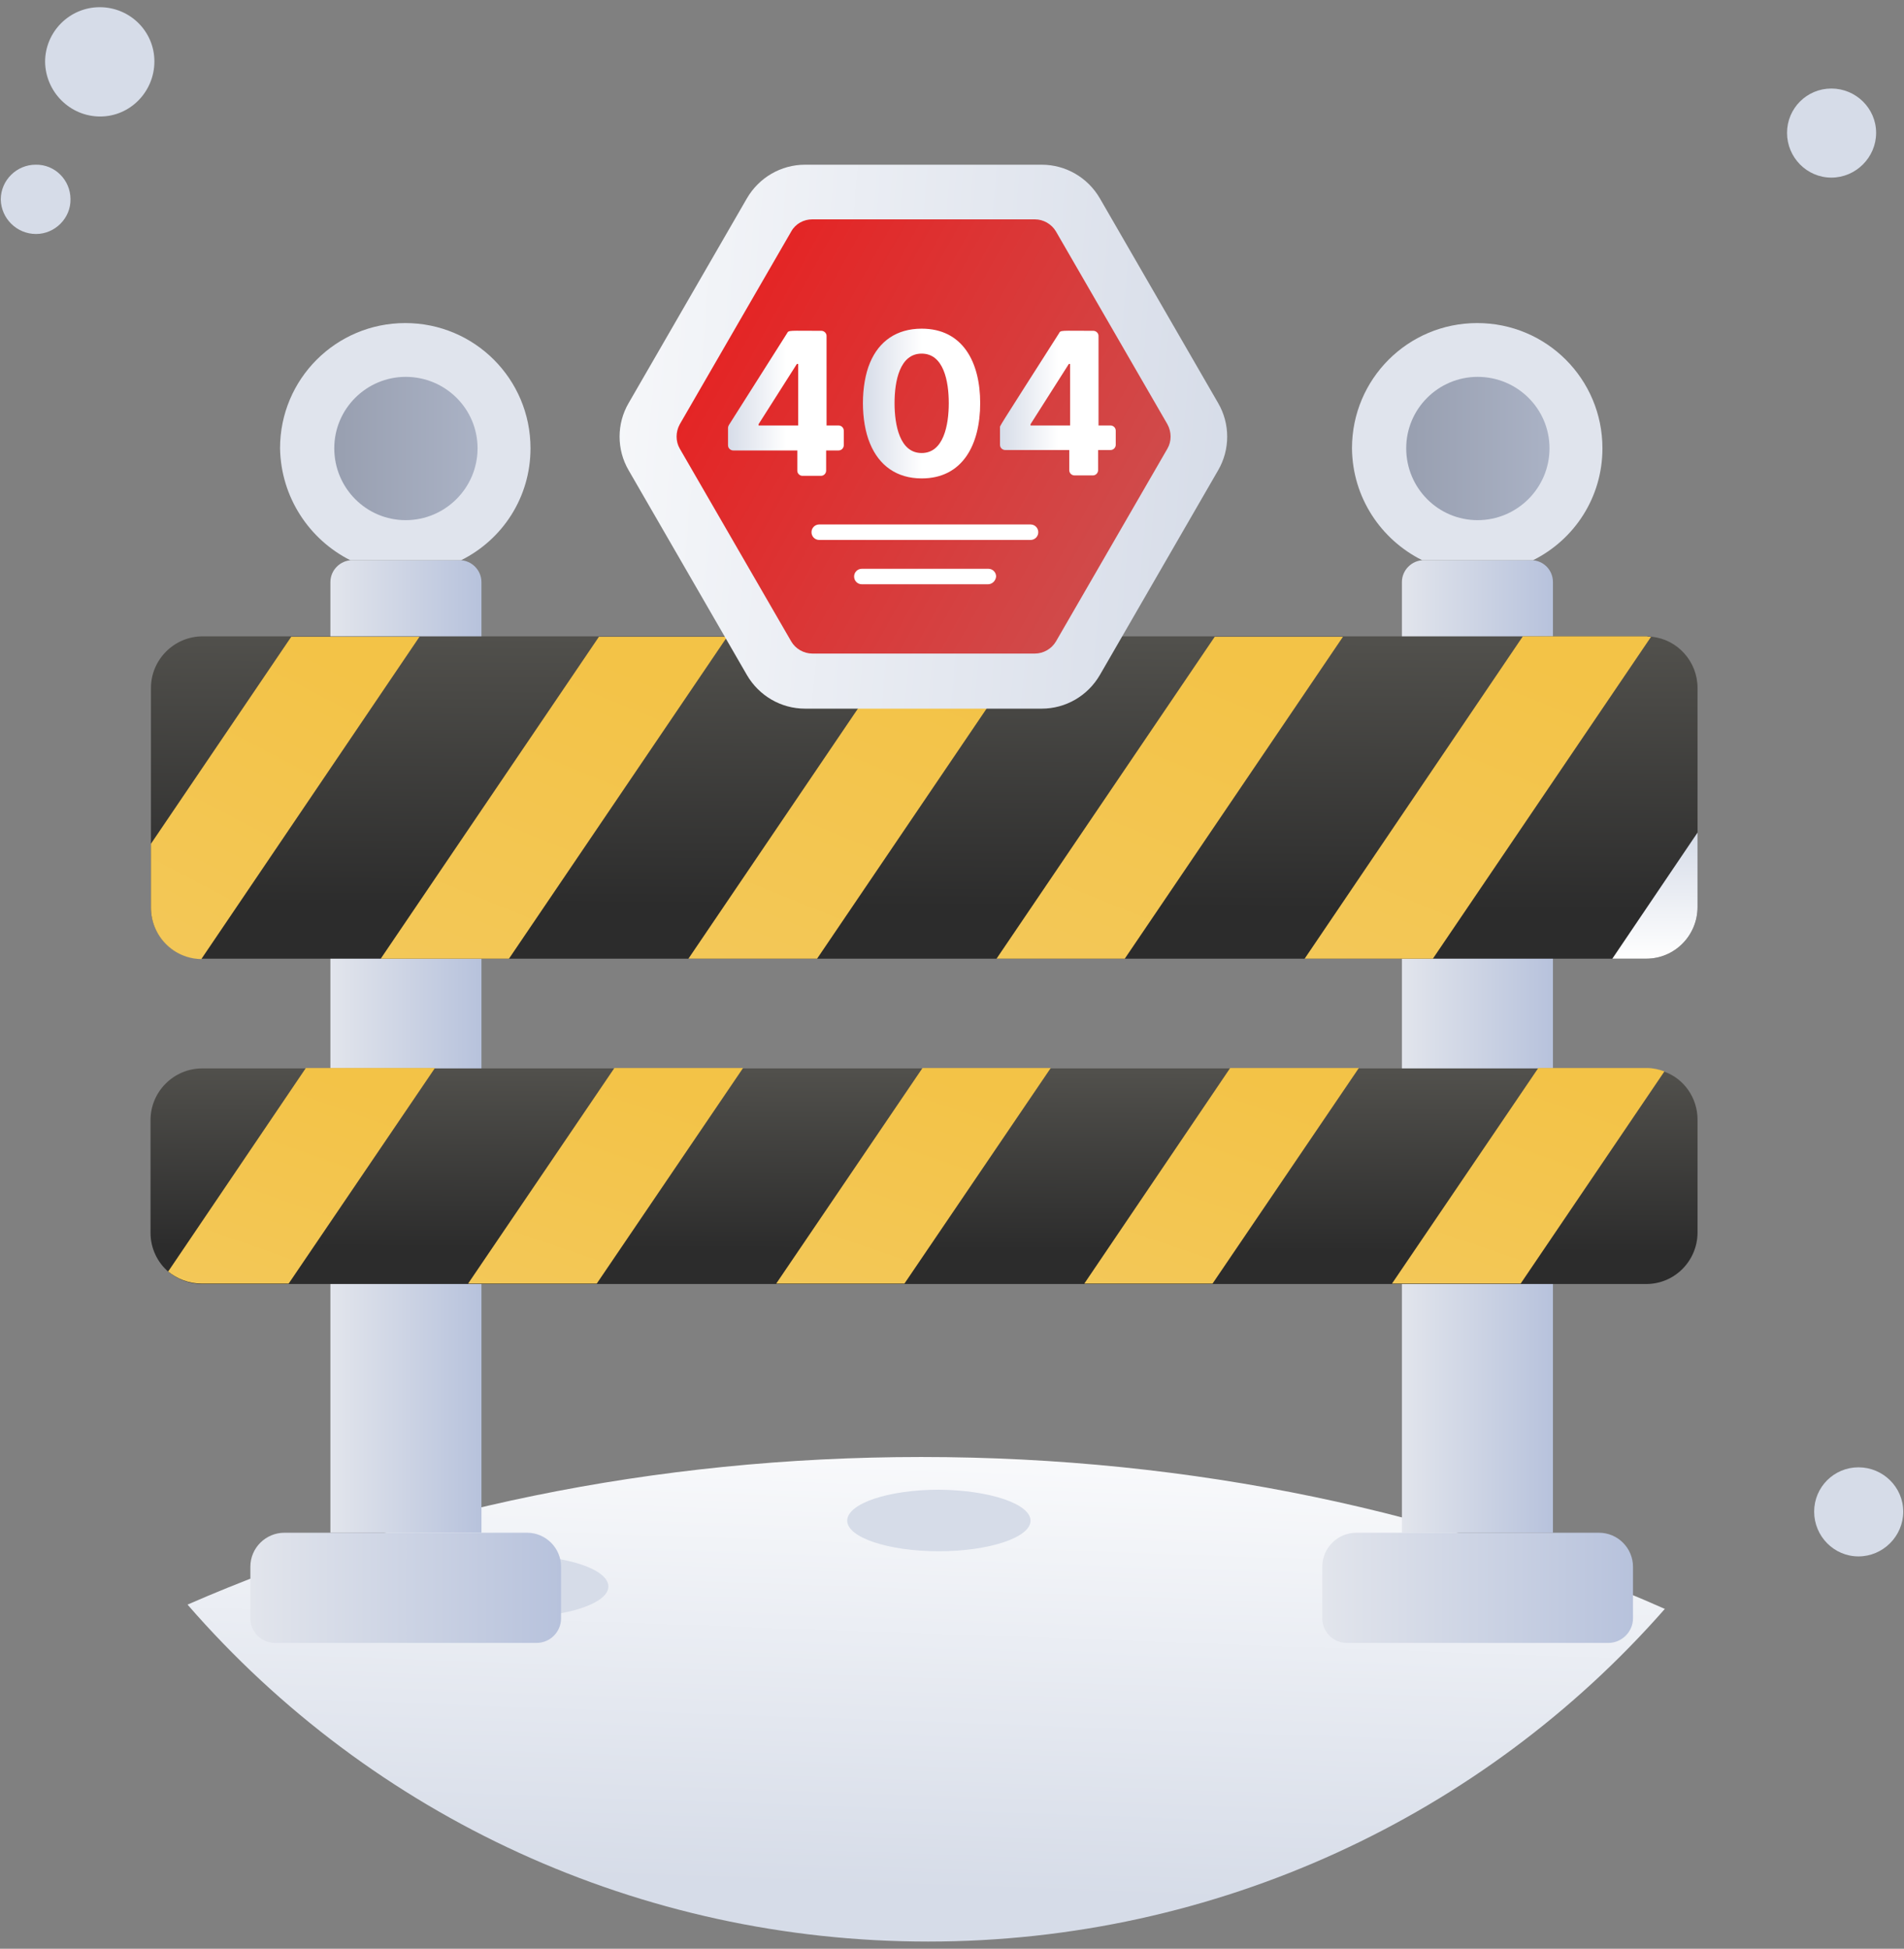 <svg width="213" height="218" viewBox="0 0 213 218" fill="none" xmlns="http://www.w3.org/2000/svg">
<rect x="0" y="0" width="213" height="218" fill="#808080" stroke="none"/>
<path d="M186.244 179.982C165.881 203.186 136.034 217.195 103.828 217.195C71.671 217.195 41.679 203.33 20.979 179.501C45.001 169.007 73.067 162.989 103.058 162.989C133.531 162.989 161.981 169.199 186.244 179.982Z" fill="url(#paint0_linear_5044_770617)"/>
<path d="M68.06 177.479C68.06 179.357 63.439 180.897 57.806 180.897C52.126 180.897 47.553 179.357 47.553 177.479C47.553 175.554 52.174 174.013 57.806 174.013C63.439 174.013 68.06 175.554 68.06 177.479Z" fill="#D6DCE8"/>
<path d="M115.285 170.114C115.285 171.991 110.664 173.532 105.032 173.532C99.351 173.532 94.778 171.991 94.778 170.114C94.778 168.188 99.399 166.648 105.032 166.648C110.712 166.696 115.285 168.236 115.285 170.114Z" fill="#D6DCE8"/>
<path d="M172.38 177.335C172.38 179.309 167.614 180.897 161.693 180.897C155.771 180.897 151.005 179.309 151.005 177.335C151.005 175.361 155.771 173.772 161.693 173.772C167.614 173.772 172.38 175.361 172.38 177.335Z" fill="#D6DCE8"/>
<path d="M11.207 13.033C14.576 13.033 17.272 10.241 17.272 6.871C17.272 3.501 14.528 0.805 11.159 0.805C7.789 0.805 5.045 3.549 5.045 6.919C5.093 10.289 7.837 13.033 11.207 13.033Z" fill="#D6DCE8"/>
<path d="M4.034 26.175C6.152 26.175 7.933 24.394 7.885 22.276C7.885 20.157 6.152 18.376 3.986 18.424C1.868 18.424 0.086 20.157 0.086 22.324C0.135 24.442 1.868 26.175 4.034 26.175Z" fill="#D6DCE8"/>
<path d="M204.874 19.869C202.13 19.869 199.916 17.606 199.916 14.862C199.916 12.118 202.13 9.904 204.874 9.904C207.618 9.904 209.881 12.118 209.881 14.862C209.881 17.606 207.618 19.869 204.874 19.869Z" fill="#D6DCE8"/>
<path d="M207.907 174.109C205.163 174.109 202.949 171.847 202.949 169.103C202.949 166.359 205.163 164.144 207.907 164.144C210.651 164.144 212.914 166.359 212.914 169.103C212.914 171.847 210.651 174.109 207.907 174.109Z" fill="#D6DCE8"/>
<path d="M173.728 65.121V171.462H156.831V65.121C156.831 63.773 157.938 62.666 159.286 62.666H171.273C172.669 62.666 173.728 63.773 173.728 65.121Z" fill="url(#paint1_linear_5044_770617)"/>
<path d="M182.682 181.042V175.265C182.682 173.195 180.997 171.462 178.879 171.462H151.728C149.658 171.462 147.925 173.147 147.925 175.265V181.042C147.925 182.534 149.128 183.786 150.669 183.786H179.938C181.43 183.786 182.682 182.534 182.682 181.042Z" fill="url(#paint2_linear_5044_770617)"/>
<path d="M159.093 62.665H171.513C176.135 60.355 179.264 55.637 179.264 50.149C179.264 42.398 173.006 36.14 165.255 36.14C157.505 36.14 151.246 42.398 151.246 50.149C151.294 55.637 154.472 60.355 159.093 62.665Z" fill="#E0E4ED"/>
<path d="M173.343 50.149C173.343 54.578 169.732 58.188 165.303 58.188C160.874 58.188 157.312 54.578 157.312 50.149C157.312 45.72 160.922 42.158 165.303 42.158C169.732 42.158 173.343 45.72 173.343 50.149Z" fill="url(#paint3_linear_5044_770617)"/>
<path d="M53.859 65.12V171.462H36.962V65.12C36.962 63.773 38.069 62.665 39.417 62.665H51.404C52.752 62.665 53.859 63.773 53.859 65.12Z" fill="url(#paint4_linear_5044_770617)"/>
<path d="M62.765 181.042V175.265C62.765 173.195 61.08 171.462 58.962 171.462H31.811C29.741 171.462 28.008 173.147 28.008 175.265V181.042C28.008 182.534 29.211 183.786 30.752 183.786H60.021C61.561 183.786 62.765 182.534 62.765 181.042Z" fill="url(#paint5_linear_5044_770617)"/>
<path d="M189.903 76.963V101.466C189.903 104.644 187.351 107.243 184.174 107.243H22.52C19.39 107.195 16.887 104.644 16.887 101.466V76.963C16.887 73.786 19.487 71.186 22.664 71.186H184.27C184.463 71.186 184.607 71.186 184.8 71.234C187.64 71.523 189.903 73.978 189.903 76.963Z" fill="url(#paint6_linear_5044_770617)"/>
<path d="M189.903 125.247V137.86C189.903 141.037 187.351 143.637 184.174 143.637H22.616C21.172 143.637 19.872 143.107 18.861 142.289C17.609 141.23 16.839 139.641 16.839 137.908V125.296C16.839 122.118 19.439 119.519 22.616 119.519H184.222C184.944 119.519 185.618 119.663 186.244 119.904C188.362 120.674 189.903 122.792 189.903 125.247Z" fill="url(#paint7_linear_5044_770617)"/>
<path d="M39.176 62.665H51.596C56.218 60.355 59.347 55.637 59.347 50.149C59.347 42.398 53.089 36.14 45.338 36.14C37.587 36.14 31.329 42.398 31.329 50.149C31.425 55.637 34.603 60.355 39.176 62.665Z" fill="#E0E4ED"/>
<path d="M46.927 71.234L22.52 107.291C19.39 107.243 16.887 104.692 16.887 101.514V94.39L32.581 71.234H46.927Z" fill="url(#paint8_linear_5044_770617)"/>
<path d="M48.66 119.471L32.292 143.589H22.568C21.124 143.589 19.824 143.059 18.813 142.241L34.218 119.471H48.66Z" fill="url(#paint9_linear_5044_770617)"/>
<path d="M81.347 71.234L56.94 107.243H42.594L67.001 71.234H81.347Z" fill="url(#paint10_linear_5044_770617)"/>
<path d="M83.128 119.471L66.76 143.589H52.367L68.734 119.471H83.128Z" fill="url(#paint11_linear_5044_770617)"/>
<path d="M115.815 71.234L91.408 107.243H77.014L101.421 71.234H115.815Z" fill="url(#paint12_linear_5044_770617)"/>
<path d="M117.548 119.471L101.18 143.589H86.835L103.202 119.471H117.548Z" fill="url(#paint13_linear_5044_770617)"/>
<path d="M150.235 71.234L125.828 107.243H111.483L135.89 71.234H150.235Z" fill="url(#paint14_linear_5044_770617)"/>
<path d="M152.016 119.471L135.649 143.589H121.303L137.622 119.471H152.016Z" fill="url(#paint15_linear_5044_770617)"/>
<path d="M184.703 71.234L160.296 107.243H145.951L170.358 71.186H184.222C184.366 71.234 184.511 71.234 184.703 71.234Z" fill="url(#paint16_linear_5044_770617)"/>
<path d="M186.196 119.856L170.117 143.589H155.723L172.091 119.471H184.174C184.896 119.471 185.57 119.615 186.196 119.856Z" fill="url(#paint17_linear_5044_770617)"/>
<path d="M189.903 93.138V101.466C189.903 104.644 187.351 107.243 184.174 107.243H180.371L189.903 93.138Z" fill="url(#paint18_linear_5044_770617)"/>
<path d="M136.275 52.604L123.036 75.519C121.688 77.829 119.233 79.274 116.537 79.274H90.06C87.364 79.274 84.909 77.829 83.561 75.519L70.323 52.604C68.975 50.293 68.975 47.405 70.323 45.094L83.561 22.18C84.909 19.869 87.364 18.425 90.06 18.425H116.537C119.233 18.425 121.688 19.869 123.036 22.18L136.275 45.094C137.622 47.405 137.622 50.293 136.275 52.604Z" fill="url(#paint19_linear_5044_770617)"/>
<path d="M130.594 50.197L118.126 71.764C117.644 72.582 116.73 73.112 115.767 73.112H90.879C89.916 73.112 89.001 72.582 88.52 71.764L76.051 50.197C75.57 49.379 75.57 48.319 76.051 47.453L88.52 25.886C89.001 25.02 89.916 24.538 90.879 24.538H115.767C116.73 24.538 117.644 25.068 118.126 25.886L130.594 47.453C131.075 48.319 131.075 49.379 130.594 50.197Z" fill="url(#paint20_linear_5044_770617)"/>
<path d="M92.467 47.598V37.584C92.467 37.248 92.178 37.007 91.889 37.007C88.231 37.007 88.231 36.91 88.038 37.296L81.539 47.55C81.491 47.646 81.443 47.742 81.443 47.886V49.812C81.443 50.149 81.732 50.39 82.021 50.39H89.194V52.652C89.194 52.989 89.482 53.23 89.771 53.23H91.841C92.178 53.23 92.419 52.941 92.419 52.652V50.39H93.815C94.152 50.39 94.393 50.101 94.393 49.812V48.175C94.393 47.838 94.104 47.598 93.815 47.598H92.467ZM84.861 47.598V47.453L89.145 40.714H89.29V47.598H84.861Z" fill="url(#paint21_linear_5044_770617)"/>
<path d="M103.106 53.519C100.314 53.519 98.34 52.075 97.329 49.62C96.27 47.116 96.27 43.072 97.329 40.569C98.34 38.162 100.314 36.766 103.106 36.766C107.679 36.766 109.653 40.473 109.653 45.094C109.653 49.764 107.679 53.519 103.106 53.519ZM103.106 50.679C105.561 50.679 106.139 47.55 106.139 45.094C106.139 42.639 105.561 39.558 103.106 39.558C100.651 39.558 100.073 42.639 100.073 45.094C100.073 47.55 100.651 50.679 103.106 50.679Z" fill="url(#paint22_linear_5044_770617)"/>
<path d="M122.892 47.598V37.584C122.892 37.248 122.603 37.007 122.314 37.007C118.655 37.007 118.655 36.91 118.463 37.296C111.434 48.32 111.868 47.598 111.868 47.838V49.764C111.868 50.101 112.156 50.342 112.445 50.342H119.618V52.604C119.618 52.941 119.907 53.182 120.196 53.182H122.266C122.603 53.182 122.843 52.893 122.843 52.604V50.342H124.24C124.577 50.342 124.817 50.053 124.817 49.764V48.175C124.817 47.838 124.528 47.598 124.24 47.598H122.892ZM119.666 47.598H115.285V47.453L119.57 40.714H119.714V47.598H119.666Z" fill="url(#paint23_linear_5044_770617)"/>
<path d="M115.285 60.403H91.649C91.167 60.403 90.782 60.018 90.782 59.536C90.782 59.055 91.167 58.67 91.649 58.67H115.285C115.767 58.67 116.152 59.055 116.152 59.536C116.152 60.018 115.767 60.403 115.285 60.403Z" fill="white"/>
<path d="M110.52 65.361H96.415C95.933 65.361 95.548 64.976 95.548 64.495C95.548 64.013 95.933 63.628 96.415 63.628H110.568C111.049 63.628 111.434 64.013 111.434 64.495C111.386 64.976 111.001 65.361 110.52 65.361Z" fill="white"/>
<path d="M53.425 50.149C53.425 54.578 49.815 58.188 45.386 58.188C40.957 58.188 37.395 54.578 37.395 50.149C37.395 45.72 41.005 42.158 45.386 42.158C49.815 42.158 53.425 45.72 53.425 50.149Z" fill="url(#paint24_linear_5044_770617)"/>
<defs>
<linearGradient id="paint0_linear_5044_770617" x1="102.491" y1="211.469" x2="104.555" y2="153.989" gradientUnits="userSpaceOnUse">
<stop stop-color="#D6DCE8"/>
<stop offset="1" stop-color="white"/>
</linearGradient>
<linearGradient id="paint1_linear_5044_770617" x1="156.873" y1="117.055" x2="173.751" y2="117.055" gradientUnits="userSpaceOnUse">
<stop stop-color="#E2E5EC"/>
<stop offset="1" stop-color="#B7C2DC"/>
</linearGradient>
<linearGradient id="paint2_linear_5044_770617" x1="148.012" y1="177.623" x2="182.729" y2="177.623" gradientUnits="userSpaceOnUse">
<stop stop-color="#E2E5EC"/>
<stop offset="1" stop-color="#B7C2DC"/>
</linearGradient>
<linearGradient id="paint3_linear_5044_770617" x1="157.302" y1="50.15" x2="173.322" y2="50.15" gradientUnits="userSpaceOnUse">
<stop stop-color="#989FB0"/>
<stop offset="1" stop-color="#AAB2C5"/>
</linearGradient>
<linearGradient id="paint4_linear_5044_770617" x1="37.004" y1="117.055" x2="53.882" y2="117.055" gradientUnits="userSpaceOnUse">
<stop stop-color="#E2E5EC"/>
<stop offset="1" stop-color="#B7C2DC"/>
</linearGradient>
<linearGradient id="paint5_linear_5044_770617" x1="28.095" y1="177.623" x2="62.812" y2="177.623" gradientUnits="userSpaceOnUse">
<stop stop-color="#E2E5EC"/>
<stop offset="1" stop-color="#B7C2DC"/>
</linearGradient>
<linearGradient id="paint6_linear_5044_770617" x1="103.485" y1="71.515" x2="103.314" y2="101.458" gradientUnits="userSpaceOnUse">
<stop stop-color="#51504C"/>
<stop offset="1" stop-color="#2C2C2C"/>
</linearGradient>
<linearGradient id="paint7_linear_5044_770617" x1="103.461" y1="119.739" x2="103.385" y2="139.768" gradientUnits="userSpaceOnUse">
<stop stop-color="#51504C"/>
<stop offset="1" stop-color="#2C2C2C"/>
</linearGradient>
<linearGradient id="paint8_linear_5044_770617" x1="31.961" y1="71.118" x2="5" y2="122.5" gradientUnits="userSpaceOnUse">
<stop stop-color="#F3C347"/>
<stop offset="1" stop-color="#F3CA60"/>
</linearGradient>
<linearGradient id="paint9_linear_5044_770617" x1="33.79" y1="119.393" x2="20.024" y2="158.362" gradientUnits="userSpaceOnUse">
<stop stop-color="#F3C347"/>
<stop offset="1" stop-color="#F3CA60"/>
</linearGradient>
<linearGradient id="paint10_linear_5044_770617" x1="62.04" y1="71.118" x2="39.223" y2="127.291" gradientUnits="userSpaceOnUse">
<stop stop-color="#F3C347"/>
<stop offset="1" stop-color="#F3CA60"/>
</linearGradient>
<linearGradient id="paint11_linear_5044_770617" x1="67.802" y1="119.393" x2="54.359" y2="158.617" gradientUnits="userSpaceOnUse">
<stop stop-color="#F3C347"/>
<stop offset="1" stop-color="#F3CA60"/>
</linearGradient>
<linearGradient id="paint12_linear_5044_770617" x1="96.484" y1="71.118" x2="73.688" y2="127.311" gradientUnits="userSpaceOnUse">
<stop stop-color="#F3C347"/>
<stop offset="1" stop-color="#F3CA60"/>
</linearGradient>
<linearGradient id="paint13_linear_5044_770617" x1="102.246" y1="119.393" x2="88.786" y2="158.604" gradientUnits="userSpaceOnUse">
<stop stop-color="#F3C347"/>
<stop offset="1" stop-color="#F3CA60"/>
</linearGradient>
<linearGradient id="paint14_linear_5044_770617" x1="130.928" y1="71.118" x2="108.111" y2="127.291" gradientUnits="userSpaceOnUse">
<stop stop-color="#F3C347"/>
<stop offset="1" stop-color="#F3CA60"/>
</linearGradient>
<linearGradient id="paint15_linear_5044_770617" x1="136.715" y1="119.393" x2="123.255" y2="158.604" gradientUnits="userSpaceOnUse">
<stop stop-color="#F3C347"/>
<stop offset="1" stop-color="#F3CA60"/>
</linearGradient>
<linearGradient id="paint16_linear_5044_770617" x1="165.396" y1="71.07" x2="142.527" y2="127.297" gradientUnits="userSpaceOnUse">
<stop stop-color="#F3C347"/>
<stop offset="1" stop-color="#F3CA60"/>
</linearGradient>
<linearGradient id="paint17_linear_5044_770617" x1="171.014" y1="119.393" x2="157.47" y2="158.538" gradientUnits="userSpaceOnUse">
<stop stop-color="#F3C347"/>
<stop offset="1" stop-color="#F3CA60"/>
</linearGradient>
<linearGradient id="paint18_linear_5044_770617" x1="185.23" y1="93.123" x2="185.126" y2="107.295" gradientUnits="userSpaceOnUse">
<stop stop-color="#D6DCE8"/>
<stop offset="1" stop-color="white"/>
</linearGradient>
<linearGradient id="paint19_linear_5044_770617" x1="138.605" y1="51.826" x2="48.287" y2="44.185" gradientUnits="userSpaceOnUse">
<stop stop-color="#D6DCE8"/>
<stop offset="1" stop-color="white"/>
</linearGradient>
<linearGradient id="paint20_linear_5044_770617" x1="124.782" y1="60.715" x2="81.851" y2="36.972" gradientUnits="userSpaceOnUse">
<stop stop-color="#D04A4A"/>
<stop offset="1" stop-color="#E42525"/>
</linearGradient>
<linearGradient id="paint21_linear_5044_770617" x1="81.403" y1="45.069" x2="94.468" y2="45.069" gradientUnits="userSpaceOnUse">
<stop stop-color="#D6DCE8"/>
<stop offset="0.503" stop-color="white"/>
</linearGradient>
<linearGradient id="paint22_linear_5044_770617" x1="96.554" y1="45.14" x2="109.649" y2="45.14" gradientUnits="userSpaceOnUse">
<stop stop-color="#D6DCE8"/>
<stop offset="0.503" stop-color="white"/>
</linearGradient>
<linearGradient id="paint23_linear_5044_770617" x1="111.84" y1="45.069" x2="124.91" y2="45.069" gradientUnits="userSpaceOnUse">
<stop stop-color="#D6DCE8"/>
<stop offset="0.503" stop-color="white"/>
</linearGradient>
<linearGradient id="paint24_linear_5044_770617" x1="37.398" y1="50.15" x2="53.419" y2="50.15" gradientUnits="userSpaceOnUse">
<stop stop-color="#989FB0"/>
<stop offset="1" stop-color="#AAB2C5"/>
</linearGradient>
</defs>
</svg>
